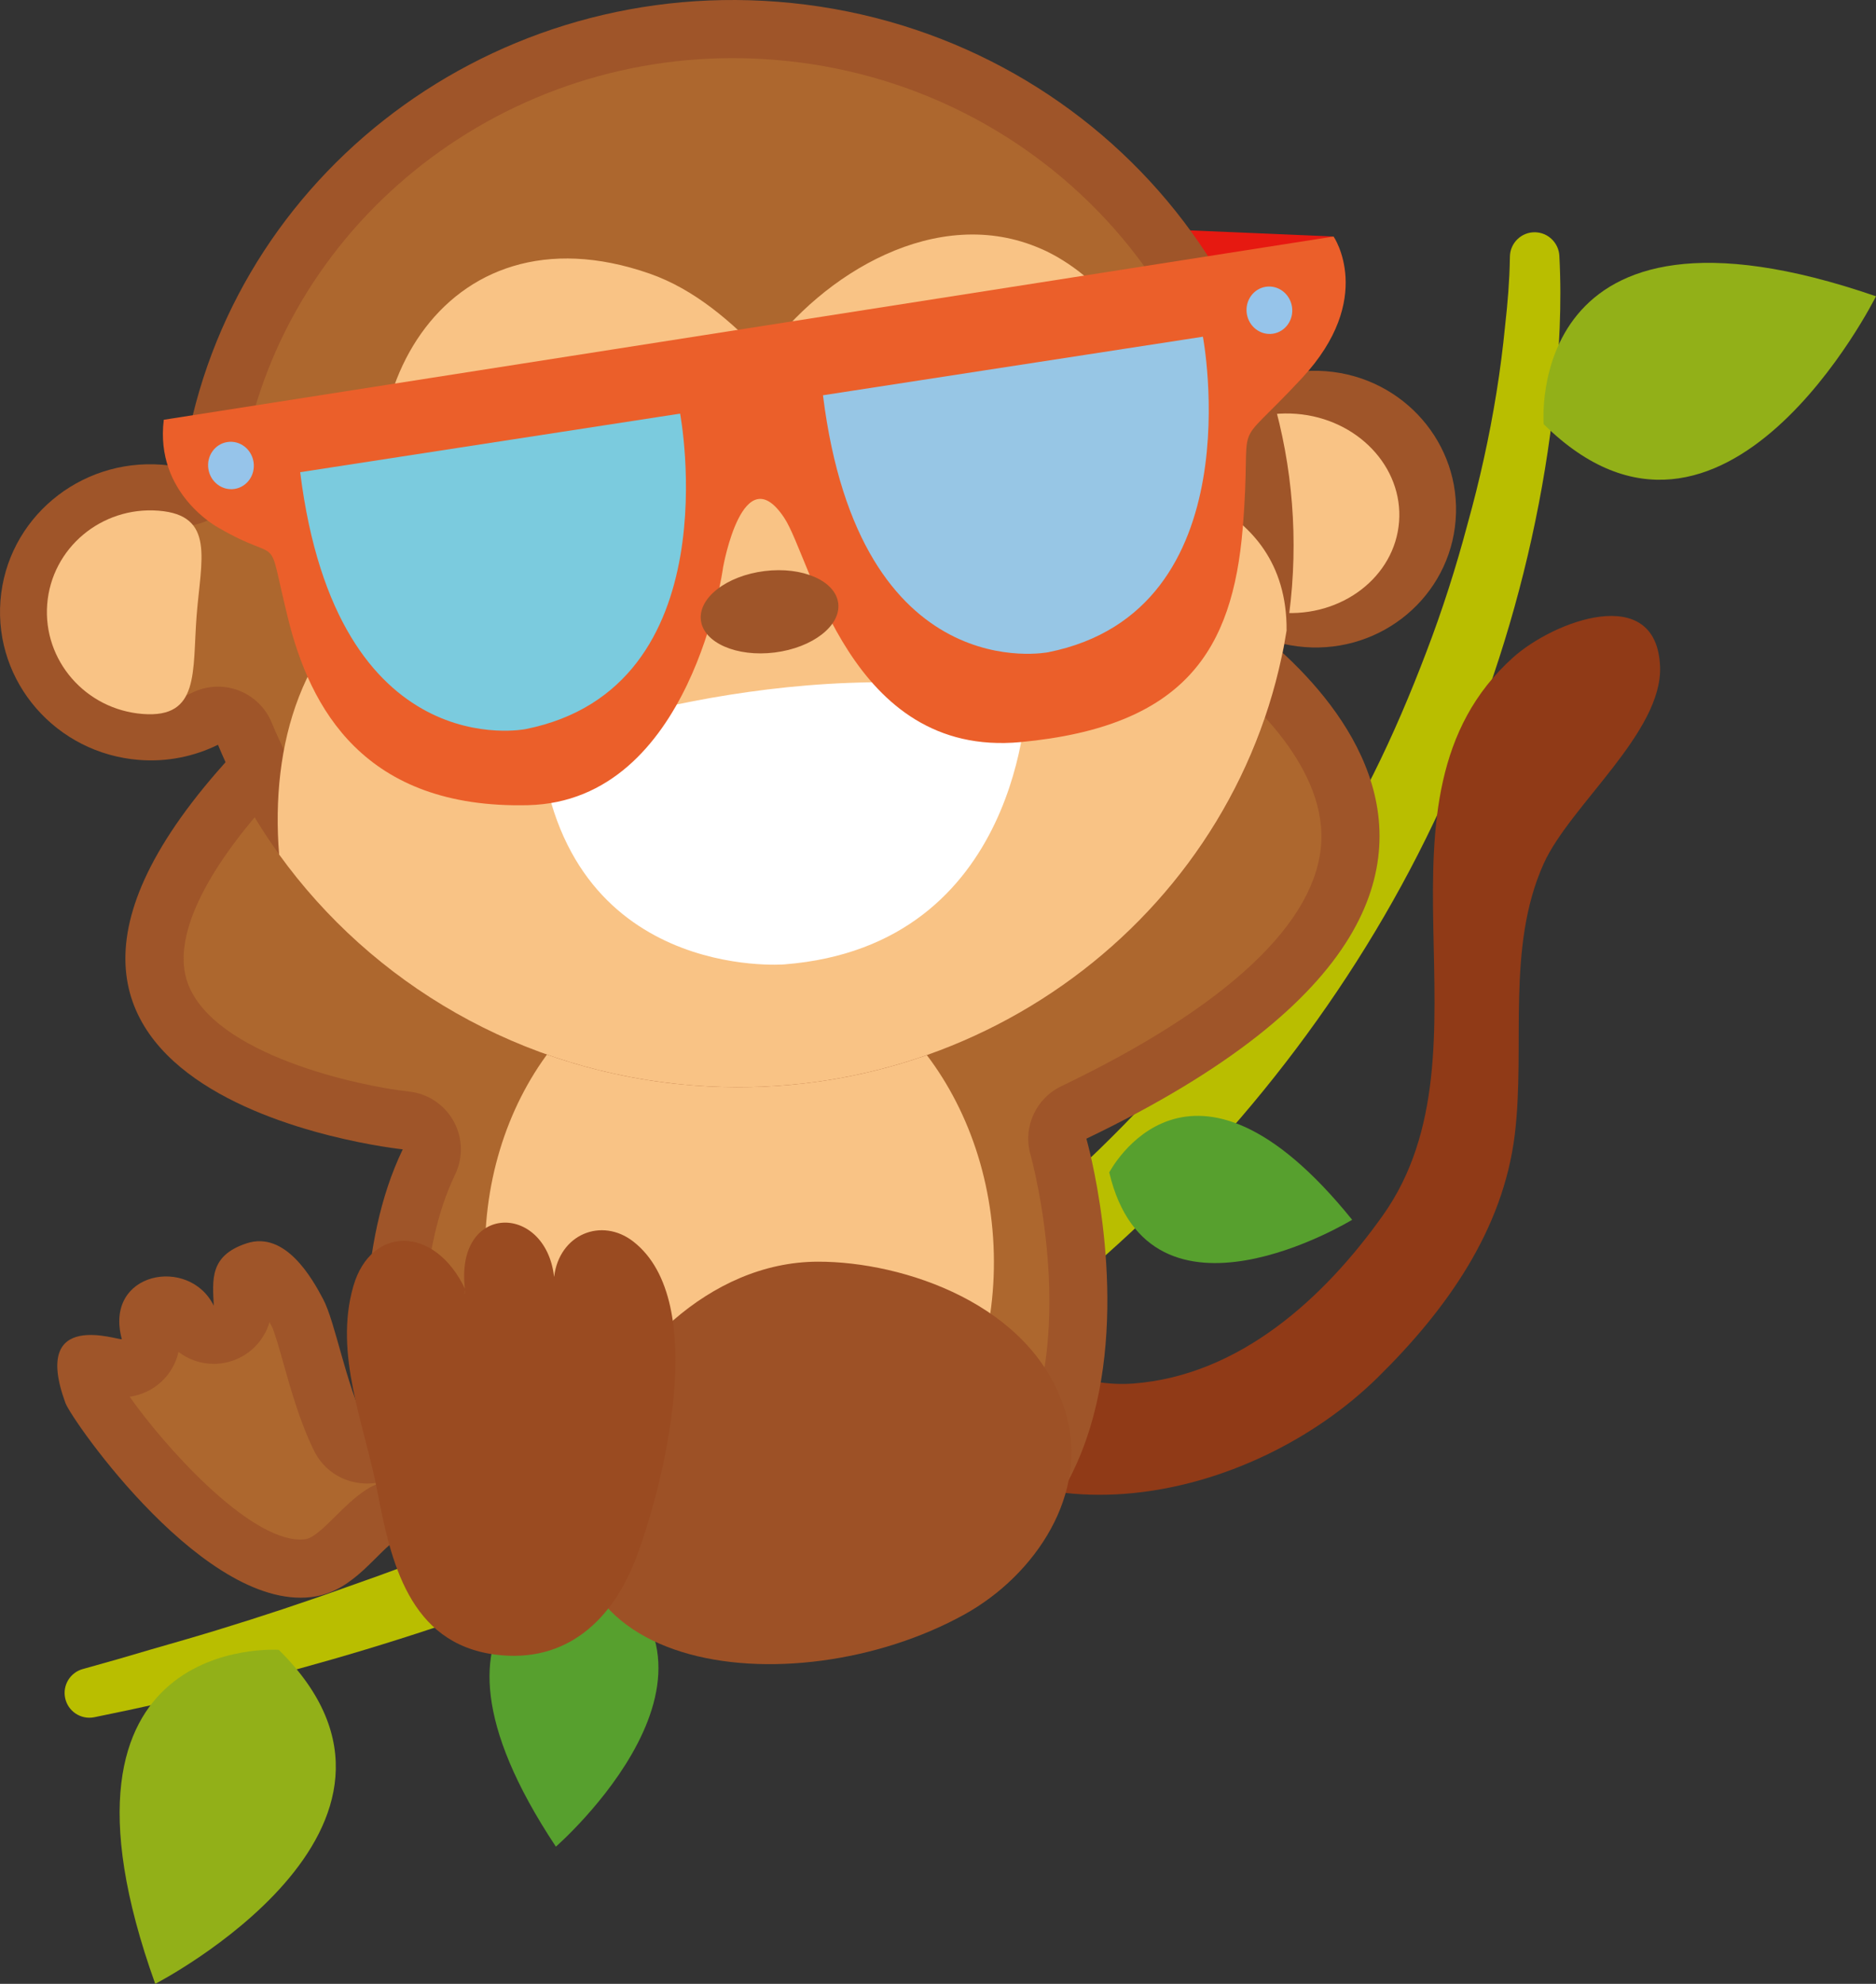 <?xml version="1.0" encoding="utf-8"?>
<!-- Generator: Adobe Illustrator 16.0.0, SVG Export Plug-In . SVG Version: 6.00 Build 0)  -->
<!DOCTYPE svg PUBLIC "-//W3C//DTD SVG 1.1//EN" "http://www.w3.org/Graphics/SVG/1.1/DTD/svg11.dtd">
<svg version="1.1" id="Layer_1" xmlns="http://www.w3.org/2000/svg" xmlns:xlink="http://www.w3.org/1999/xlink" x="0px" y="0px"
	 width="194.214px" height="205.308px" viewBox="0 0 194.214 205.308" enable-background="new 0 0 194.214 205.308"
	 xml:space="preserve">
<rect x="0" y="0" width="194.214" height="205.308" fill="#333333" stroke="none"/>
<path fill="#B9BE00" d="M161.433,26.464c0.271,5.079-0.015,9.903-0.508,14.795c-0.512,4.867-1.31,9.696-2.363,14.465
	c-2.11,9.536-5.254,18.841-9.348,27.707c-8.166,17.76-20.258,33.623-34.832,46.545c-14.568,12.971-31.464,23.074-49.229,30.784
	c-17.794,7.722-36.474,13.133-55.391,16.955c-1.389,0.281-2.742-0.616-3.022-2.006c-0.269-1.327,0.54-2.621,1.824-2.979l0.182-0.05
	c2.298-0.634,4.587-1.29,6.866-1.972c2.285-0.653,4.566-1.31,6.834-2.002c4.537-1.385,9.035-2.87,13.48-4.471
	c8.919-3.104,17.654-6.628,26.149-10.56c8.459-4.006,16.727-8.353,24.531-13.381c7.822-4.99,15.3-10.476,22.138-16.654
	c6.894-6.111,13.23-12.825,18.801-20.127c2.821-3.624,5.458-7.393,7.887-11.294c2.416-3.909,4.656-7.931,6.723-12.048
	c2.061-4.123,3.865-8.374,5.508-12.697c1.652-4.316,3.069-8.734,4.259-13.221c1.249-4.472,2.261-9.025,3.001-13.626
	c0.371-2.3,0.668-4.611,0.895-6.927c0.26-2.297,0.456-4.667,0.49-6.882l0.006-0.26c0.021-1.416,1.186-2.545,2.6-2.521
	C160.266,24.059,161.358,25.133,161.433,26.464z"/>
<path fill="#92B018" d="M16.071,205.308C3.005,168.922,28.86,170.741,28.86,170.741C47.495,189.127,16.071,205.308,16.071,205.308z"
	/>
<path fill="#57A02E" d="M57.548,191.109c-17.218-25.947,3.354-29.499,3.354-29.499C79.015,172.41,57.548,191.109,57.548,191.109z"/>
<path fill="#92B018" d="M159.812,43.901c0,0-2.156-25.828,34.401-13.239C194.214,30.662,178.442,62.298,159.812,43.901z"/>
<path fill="#57A02E" d="M114.837,121.338c0,0,8.262-16.008,25.146,4.897C139.983,126.235,119.018,139.045,114.837,121.338z"/>
<path fill="#903A17" d="M143.159,125.784c12.24-17.223-2.8-43.112,13.48-57.741c4.209-3.779,14.844-7.8,15.219,0.906
	c0.295,6.81-9.335,14.4-12.051,20.438c-3.9,8.663-1.873,18.909-2.99,28.039c-1.21,9.889-7.074,18.124-14.168,25.108
	c-13.174,12.966-37.646,18.338-50.619,2.01c-1.289-1.624-2.57-3.25-3.735-4.965c8.292-7.397,17.95,4.469,29.076,3.599
	C128.341,142.32,137.076,134.344,143.159,125.784z"/>
<path fill="#9F5529" d="M112.468,117.842c0,0,16.409,56.973-40.969,48.965c0,0-19.656-1.57-30.274-7.617
	c-2.255,1.486-4.515,5.3-8.489,6.014C21.48,167.226,7.413,146.95,6.771,145.191c-3.618-9.878,5.619-6.398,5.84-6.605
	c-1.896-6.987,6.994-8.629,9.518-3.458c-0.109-2.642-0.495-5.177,3.406-6.457c4.017-1.317,6.789,3.643,7.909,5.757
	c1.304,2.466,2.298,8.687,4.481,13.074c0.039,0.007,0.08,0.021,0.116,0.015c-0.237-6.266-1.156-18.582,3.653-28.57
	c0,0-51.946-5.421-16.1-42.469l99.906-14.472C125.501,62.006,172.071,89.273,112.468,117.842z"/>
<path fill="#AD672E" d="M81.872,161.563c-2.94-0.003-6.151-0.241-9.541-0.716c-0.118-0.014-0.232-0.028-0.351-0.037
	c-5.105-0.412-20.05-2.448-27.778-6.85c-0.924-0.526-1.953-0.788-2.977-0.788c-1.158,0-2.311,0.334-3.313,0.994
	c-1.237,0.815-2.232,1.806-3.194,2.761c-1.037,1.033-2.214,2.204-3.046,2.353c-0.175,0.032-0.36,0.05-0.556,0.05
	c-5.494,0-14.215-9.83-17.691-14.78c1.22-0.176,2.385-0.721,3.288-1.562c0.899-0.841,1.504-1.918,1.767-3.076
	c1.039,0.792,2.32,1.234,3.648,1.234c0.488,0,0.984-0.061,1.477-0.186c2.107-0.531,3.71-2.136,4.297-4.133
	c0.072,0.131,0.146,0.27,0.225,0.414c0.288,0.557,0.824,2.46,1.217,3.854c0.771,2.74,1.733,6.149,3.193,9.086
	c0.836,1.675,2.396,2.865,4.228,3.224c0.395,0.08,0.858,0.128,1.257,0.128c0.355,0,0.712-0.03,1.062-0.091
	c2.962-0.522,5.085-3.148,4.97-6.153l-0.06-1.429c-0.26-6.125-0.695-16.374,3.121-24.306c0.852-1.763,0.789-3.832-0.165-5.541
	c-0.955-1.71-2.683-2.849-4.63-3.052c-5.074-0.545-20.192-3.783-22.893-11.24c-1.639-4.522,1.588-11.439,9.102-19.59l95.609-13.85
	c4.762,3.305,13.006,10.743,12.652,18.776c-0.365,8.321-9.676,17.091-26.922,25.358c-2.65,1.269-3.995,4.267-3.182,7.091
	c0.058,0.203,5.984,21.554-3.095,33.571c-4.251,5.63-11.558,8.484-21.714,8.484C81.878,161.563,81.874,161.563,81.872,161.563z"/>
<path fill="#F9C385" d="M75.117,98.652c14.528-0.662,26.946,12.881,27.739,30.251c0.791,17.369-10.342,31.988-24.867,32.652
	c-14.526,0.663-26.945-12.883-27.738-30.251C49.46,113.936,60.593,99.314,75.117,98.652z"/>
<path fill="#9D5126" d="M110.296,146.103c2.557,8.464-3.12,16.914-10.438,20.967c-17.841,9.882-47.329,6.379-38.895-17.746
	c3.118-8.919,12.363-18.734,23.712-18.753C93.478,130.553,106.927,134.943,110.296,146.103z"/>
<path fill="#9A4B21" d="M65.877,161.167c-2.403,6.397-7.179,11.031-14.614,10.066c-8.916-1.161-10.822-9.683-12.201-16.917
	c-1.309-6.879-4.534-14.133-2.477-21.227c1.82-6.261,8.433-6.315,11.572,0.33c-0.201,0.973,0.014,0.311-0.021,0.022
	c-1.085-8.969,8.345-9.008,9.227-1.291c0.535-4.457,4.944-6.195,8.201-3.662C73.569,134.713,68.63,153.839,65.877,161.167z"/>
<path fill="#9F5529" d="M150.696,53.815c-0.608,7.884-7.607,13.771-15.633,13.15c-8.023-0.619-14.033-7.513-13.424-15.397
	c0.608-7.885,7.609-13.771,15.633-13.152C145.297,39.038,151.308,45.932,150.696,53.815z"/>
<path fill="#F9C385" d="M144.839,54.003c-0.439,5.685-5.918,9.894-12.236,9.406c-6.317-0.489-11.082-5.491-10.644-11.174
	c0.44-5.684,5.917-9.895,12.235-9.407C140.512,43.317,145.278,48.32,144.839,54.003z"/>
<path fill="#E61911" d="M106.489,34.68l2.675-11.438l28.896,1.236L106.489,34.68z"/>
<path fill="#9F5529" d="M133.755,60.711c-2.395,30.971-30.129,54.084-61.943,51.623c-22.66-1.752-41.271-16.01-49.245-35.257
	c-2.443,1.198-5.231,1.795-8.155,1.568c-8.586-0.662-15.02-8.042-14.365-16.477c0.65-8.438,8.141-14.737,16.729-14.075
	c0.732,0.057,1.442,0.179,2.141,0.33C22.987,19.172,49.835-2.19,80.481,0.18C112.298,2.638,136.147,29.74,133.755,60.711z"/>
<path fill="#AD672E" d="M76.45,106.498c-1.386,0-2.79-0.056-4.176-0.162c-19.801-1.531-36.718-13.625-44.151-31.562
	c-0.634-1.534-1.878-2.736-3.433-3.324c-0.686-0.259-1.405-0.387-2.124-0.387c-0.911,0-1.816,0.205-2.649,0.614
	c-1.354,0.664-2.797,1-4.286,1c-0.251,0-0.503-0.008-0.756-0.028c-2.569-0.2-4.906-1.364-6.575-3.279
	c-1.646-1.886-2.445-4.278-2.258-6.737c0.373-4.807,4.541-8.57,9.493-8.57c0.258,0,0.517,0.01,0.776,0.03
	c0.372,0.03,0.798,0.097,1.338,0.213c0.42,0.091,0.844,0.134,1.266,0.134c1.223,0,2.429-0.373,3.448-1.086
	c1.369-0.958,2.28-2.443,2.511-4.1C28.306,24.604,50.218,6.016,75.843,6.016c1.383,0,2.789,0.055,4.174,0.162
	c28.459,2.198,49.873,26.454,47.738,54.068c-2.004,25.938-24.539,46.252-51.301,46.252H76.45z"/>
<path fill="#F9C385" d="M20.354,63.739c-0.449,5.808,0.339,10.608-5.575,10.15c-5.911-0.457-10.342-5.539-9.893-11.349
	c0.45-5.808,5.607-10.146,11.52-9.689C22.319,53.311,20.8,57.928,20.354,63.739z"/>
<path fill="#F9C385" d="M133.195,65.256c-4.618,28.653-31.151,49.416-61.384,47.078c-17.922-1.384-33.316-10.593-42.916-23.902
	c-0.904-11.305,2.256-22.704,12.415-28.687c-6.911-17.873,4.378-38.948,25.938-31.43c4.656,1.625,8.479,4.968,11.838,8.487
	c6.046-8.479,17.96-15.743,28.659-11.065c0,0,15.178,5.929,10.188,24.004C117.934,49.741,133.311,51.137,133.195,65.256z"/>
<path fill="#FFFFFF" d="M55.878,76.843c0,0,25.621-9.814,50.414-4.82c0,0-0.393,25.847-25.092,27.781
	C81.2,99.804,58.366,101.653,55.878,76.843z"/>
<path fill="#EB5F2A" d="M16.956,43.441L138.06,24.479c0,0,4.396,6.4-3.281,14.661c-7.675,8.259-5.078,2.989-6.127,15.538
	c-1.048,12.548-5.923,20.522-23.01,22.123c-17.658,1.654-21.655-18.995-24.455-23.213c-4.281-6.457-6.328,5.124-6.328,5.124
	s-3.214,24.21-20.195,24.616C37.682,83.733,32.085,73.268,29.79,63.891c-2.299-9.378-0.318-5.288-7.177-9.278
	C22.613,54.612,16.007,51.11,16.956,43.441z"/>
<path fill="#96C4EA" d="M26.249,47.812c0.205,1.341-0.672,2.588-1.964,2.787s-2.508-0.726-2.712-2.066
	c-0.21-1.342,0.672-2.59,1.964-2.786C24.828,45.545,26.042,46.472,26.249,47.812z"/>
<path fill="#96C4EA" d="M133.753,31.747c0.205,1.341-0.674,2.588-1.965,2.787c-1.293,0.197-2.507-0.728-2.712-2.068
	c-0.208-1.336,0.673-2.588,1.964-2.787C132.332,29.479,133.546,30.403,133.753,31.747z"/>
<path fill="#7BCBDE" d="M31.076,48.867l39.332-6.061c0,0,5.397,28.364-15.997,32.65C54.411,75.457,34.884,79.398,31.076,48.867z"/>
<path fill="#97C6E5" d="M85.198,40.906l39.333-6.06c0,0,5.397,28.36-15.997,32.65C108.534,67.497,89.006,71.435,85.198,40.906z"/>
<path fill="#9F5529" d="M86.778,62.426c0.291,2.327-2.656,4.61-6.582,5.101c-3.927,0.488-7.346-1.002-7.635-3.328
	c-0.289-2.325,2.657-4.609,6.583-5.098C83.071,58.61,86.487,60.101,86.778,62.426z"/>
</svg>
